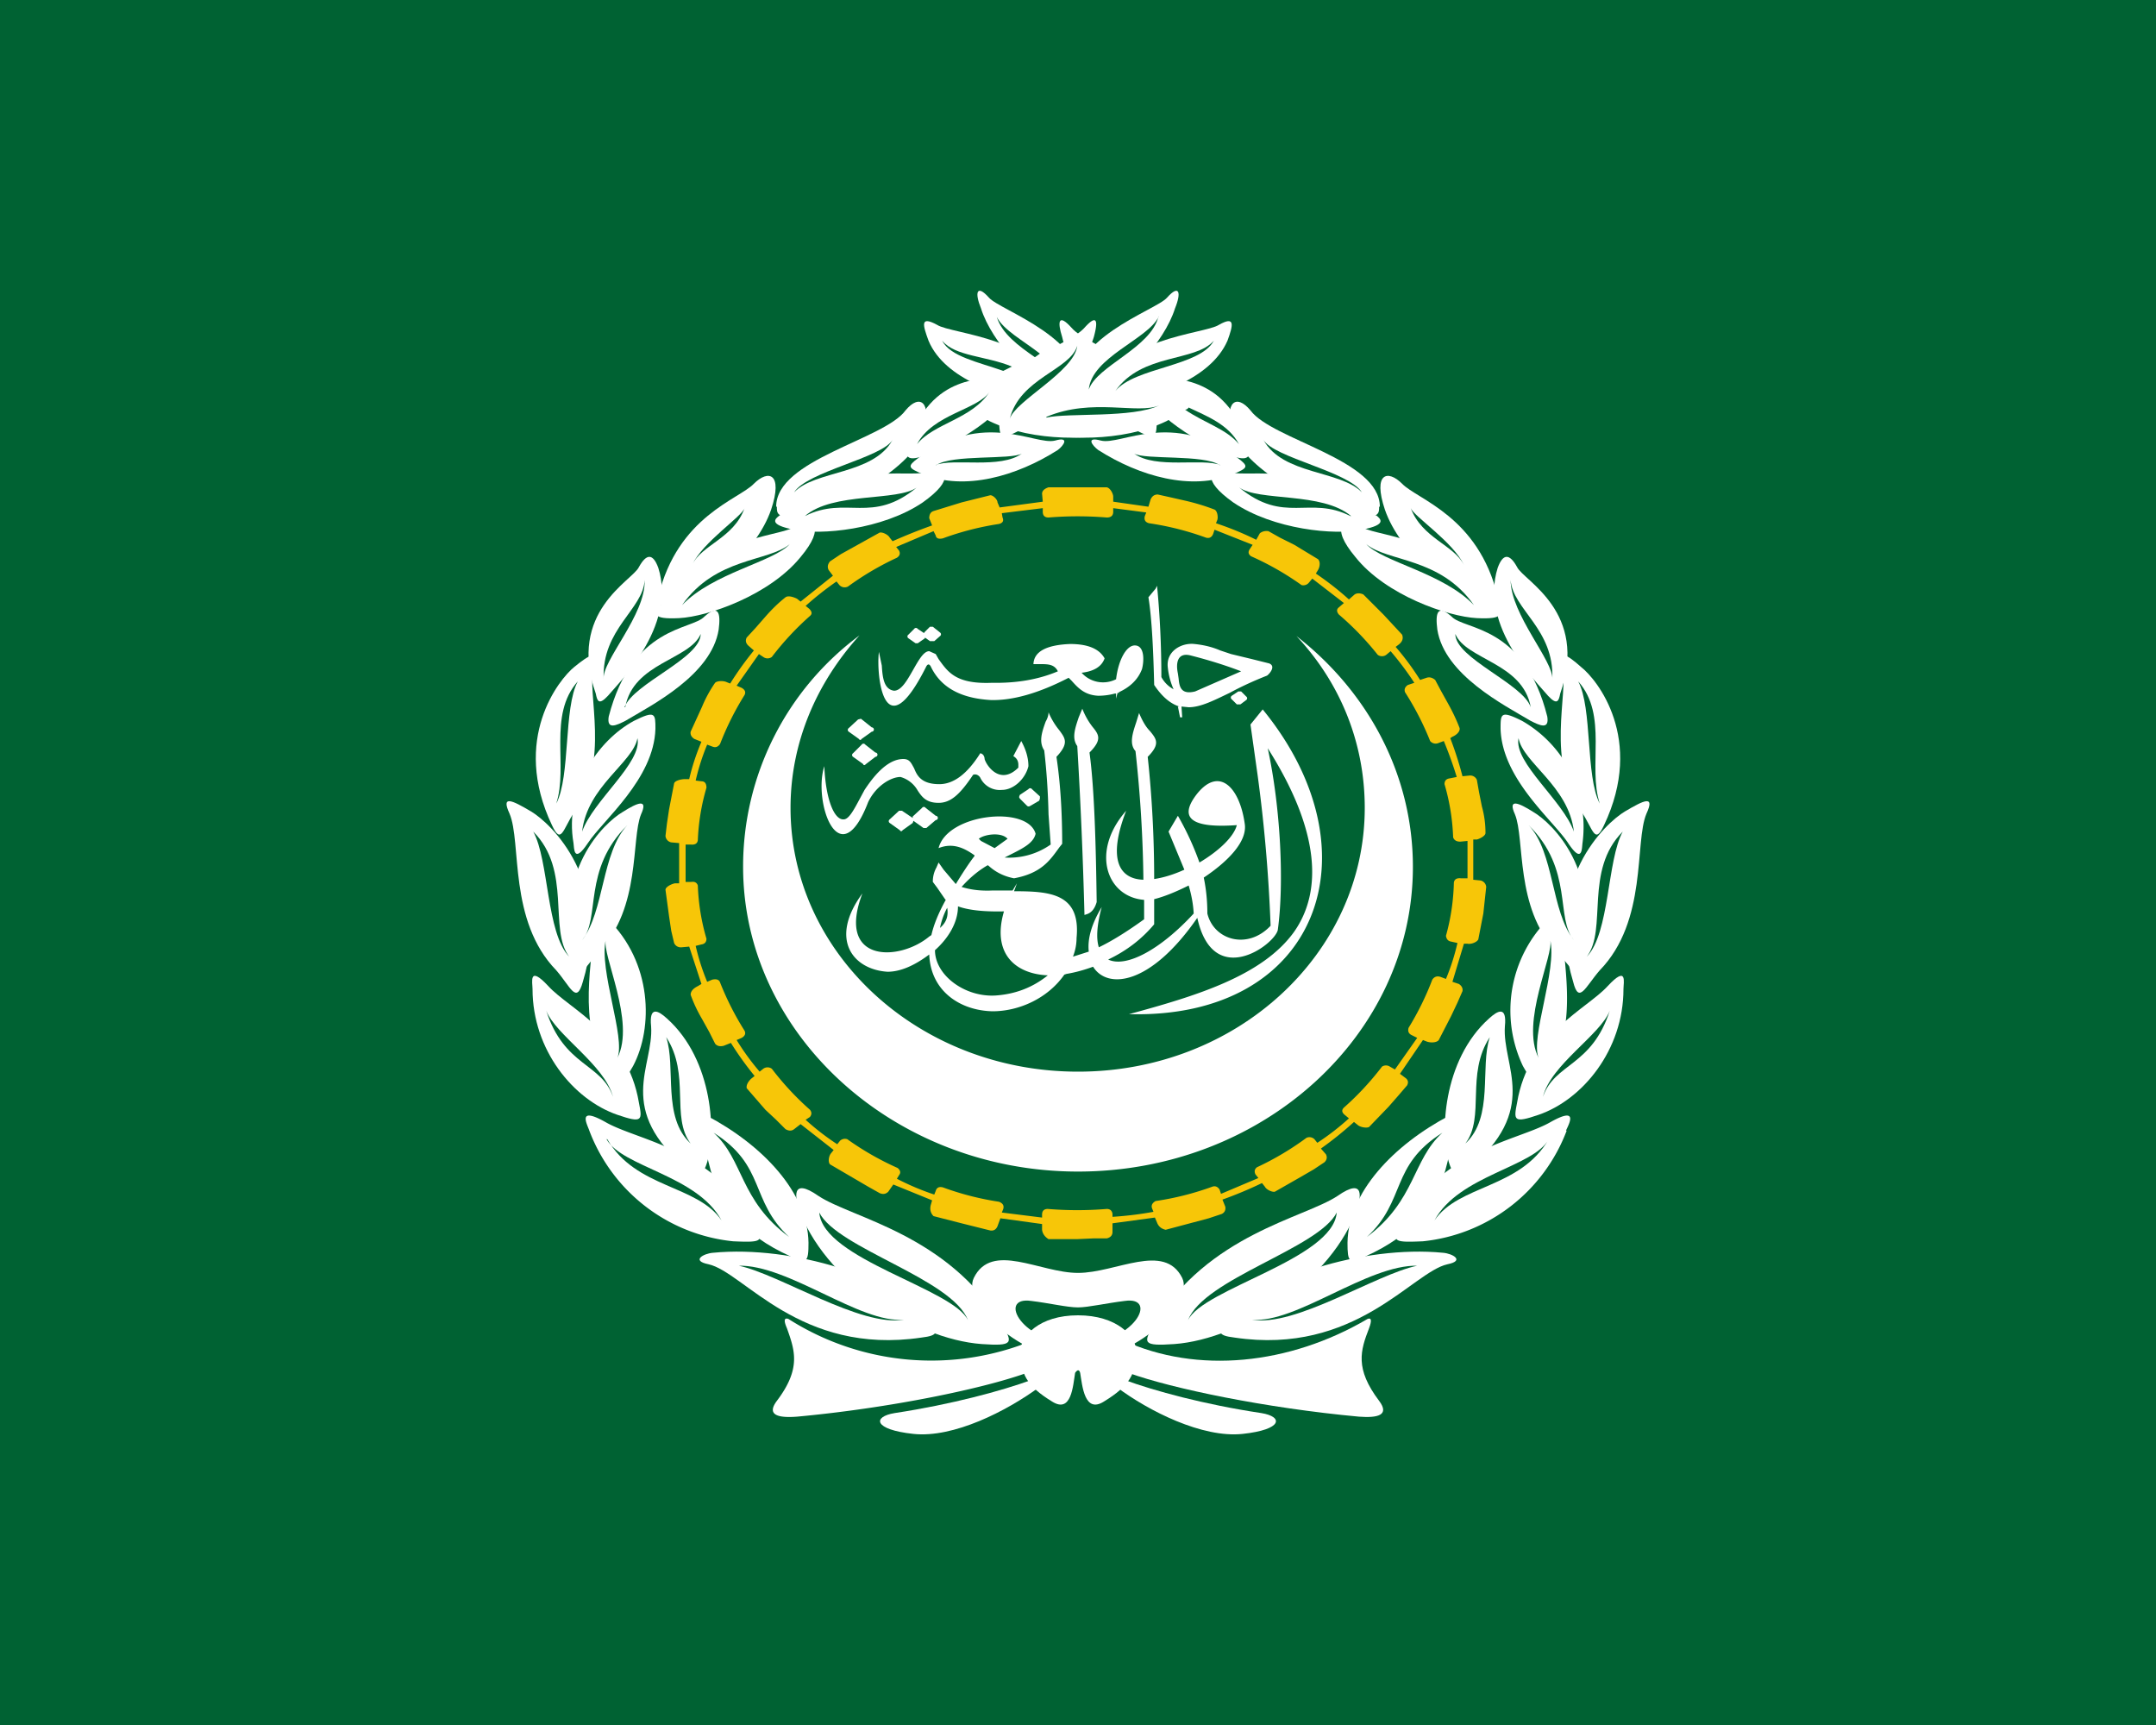 <svg xmlns="http://www.w3.org/2000/svg" width="30" height="24" viewBox="0 0 30 24"><path fill="#006233" d="M0 24h30V0H0z"/><path fill="#fff" d="M16.33 9.59q-.11-.06-.17-.17 0-.65-.06-1.27l-.02.04-.1.12c.05.3.07.8.08 1.22q.16.24.35.3h-.02l.03.15h.03l-.01-.15.1.01c.17 0 .36-.1.57-.2q.24-.13.52-.24c.03-.02.13-.13.03-.17l-.24-.06-.29-.07-.15-.05q-.16-.07-.36-.09c-.18-.02-.4.1-.37.33a1 1 0 0 0 .08.3m.3.03c-.2.05-.22-.07-.23-.18l-.01-.07c-.03-.14-.01-.3.18-.25q.39.1.7.22z"/><path fill="#fff" d="M15.05 9.36q.26-.03.32-.2-.11-.2-.48-.2-.5.02-.51.28h.09c.11 0 .2 0 .25.1q-.4.17-.92.16c-.5.02-.61-.15-.74-.33l-.04-.07-.09-.04c-.08 0-.15.13-.23.27s-.16.28-.26.28c-.14-.02-.16-.18-.17-.35l-.04-.19c-.04.3.06 1.4.66.2q.03-.05.06 0c.16.34.49.45.84.47q.46.01 1.08-.31l.04.04c.09.1.18.2.37.21q.12 0 .23-.03h.02v.07l.02-.08h.02v-.01q.24-.11.32-.32c.03-.11.04-.33-.1-.33-.12 0-.23.21-.26.47a.4.4 0 0 1-.48-.09m.03-.16q-.14-.15-.32-.04l.1.06.07.04zm.55.18v.02c.17-.07.17-.14.15-.27-.1.06-.12.14-.15.25"/><path fill="#fff" d="M15.26 12.55c-.01-.74-.03-1.57-.1-2.08.18-.18.13-.25.04-.36a1 1 0 0 1-.14-.25l-.05.12c-.05.15-.1.29-.02.4q.07 1.18.1 2.35l.03-.01q.1-.03.14-.17"/><path fill="#fff" d="m17.57 9.87-.17.21.1.71q.14 1.03.18 2.09c-.32.34-.79.2-.88-.17q0-.26-.05-.5c.33-.22.61-.5.57-.75-.07-.5-.35-.8-.66-.42-.3.38-.01.48.55.44-.04.16-.25.36-.52.52a4 4 0 0 0-.3-.65l-.13.22.22.53q-.22.1-.42.13 0-.86-.09-1.7c.18-.18.12-.25.03-.36q-.08-.08-.15-.25l-.04.13c-.05.15-.1.3-.01.4q.1.9.11 1.79c-.32-.01-.51-.26-.24-.96-.5.57-.27 1.2.25 1.24v.27q-.36.26-.63.39-.06-.19.04-.56-.21.35-.18.62l-.22.07q.05-.13.05-.26c.06-.62-.37-.65-.87-.65l.04-.11-.06.1h-.29q-.23.01-.42-.05.17-.19.36-.3h.01q.15.14.36.18c.38-.07.5-.25.63-.43l.04-.05c0-.28-.01-.75-.08-1.21.18-.19.12-.26.04-.37a1 1 0 0 1-.15-.25q0 .06-.04.13c-.05.14-.1.28-.02.4q.05.43.06.89l.03.42a1 1 0 0 1-.65.18h.01l.06-.03c.2-.1.34-.17.37-.3-.11-.4-1.23-.28-1.35.2.2-.08.36 0 .5.1v.01c-.11.14-.26.39-.26.39l-.17-.2-.07-.1-.03.07a.4.4 0 0 0-.05.2l.06.08.11.16.01.01q-.15.27-.2.49l-.03.02c-.42.35-1.3.37-.93-.6-.47.64-.13 1.06.35 1.09q.26 0 .58-.24c.02.51.43.78.88.79.37 0 .77-.18 1-.51l.03-.01q.18-.03.37-.1c.2.32.8.26 1.45-.68.22 1 1.07.38 1.12.17.09-.65.04-1.7-.14-2.53.73 1.15.76 1.99.37 2.55-.44.62-1.38.9-2.3 1.15 2.64.07 3.48-2.26 1.86-4.24m-2.8 3.46a1 1 0 0 0 .1-.29c.03-.38-.52-.37-.8-.36h-.02c-.03.38.16.65.62.66zm-.19.24q-.31.25-.72.28c-.43.03-.85-.28-.85-.63.18-.16.32-.38.32-.61q.22.08.64.07c-.17.58.15.87.61.89m-1.4-.94q.03.17-.1.28.03-.15.1-.28m2.88-.12q.2-.05.48-.19.06.2.07.39c-.46.5-.94.76-1.19.64q.38-.18.64-.49zm.76-1.42c-.07 0-.12.1-.08.13.1.06.25.02.27-.01.03-.07-.1-.12-.19-.12m-2.8.58-.18.13-.19-.1-.03-.03c.07-.06.31-.1.4 0"/><path fill="#fff" d="M14.21 10.31q.1.18.1.35c-.04.17-.2.33-.37.33a.3.3 0 0 1-.3-.17c-.01-.02-.05-.06-.1-.04-.18.27-.31.39-.48.39s-.23-.08-.29-.17a.4.4 0 0 0-.24-.19c-.13 0-.34.12-.45.35-.4 1.04-.77 0-.61-.5.02.47.14.75.27.74.07 0 .14-.13.22-.28l.07-.13c.1-.15.3-.43.54-.43.09 0 .11.06.15.13.04.1.1.22.35.22q.3 0 .57-.43.05.01.06.07v.01c.03.1.22.37.47.12v-.04q0-.08-.07-.12z"/><path fill="#fff" d="M12.55 11.28h-.04l-.13.12a.03.03 0 0 0 0 .05l.14.1q.02.03.04 0l.14-.1.01-.03.14.1h.04l.13-.11a.03.03 0 0 0 0-.06l-.14-.11a.03.03 0 0 0-.05 0l-.13.12v.02z"/><path fill="#fff" d="m11.98 10-.04.01-.13.12a.03.03 0 0 0 0 .05l.14.1q.02.03.04 0l.14-.1a.03.03 0 0 0 0-.06z"/><path fill="#fff" d="M12.04 10.36a.03.03 0 0 0-.05 0l-.12.12a.03.03 0 0 0 0 .05l.14.1q.01.03.04 0l.13-.1a.03.03 0 0 0 0-.06z"/><path fill="#fff" d="M14.36 10.98a.03.03 0 0 0-.05 0l-.12.08-.01.03.01.02.1.1q.02.02.05 0l.12-.07.01-.03v-.03z"/><path fill="#fff" d="M12.77 8.75a.03.03 0 0 0-.05 0l-.08.08a.03.03 0 0 0 0 .05l.1.07h.03l.1-.07v-.01l.07.05H13l.08-.07a.03.03 0 0 0 0-.05l-.1-.08h-.04l-.08.08v.01z"/><path fill="#fff" d="M17.27 9.62h-.04l-.09.06a.03.03 0 0 0 0 .05l.07.07h.05l.08-.06a.03.03 0 0 0 0-.05z"/><path fill="#fff" d="M15 16.3c2.57 0 4.66-1.9 4.66-4.24 0-1.29-.63-2.44-1.62-3.21.6.64.95 1.47.95 2.39 0 2.03-1.78 3.67-3.99 3.67s-4-1.64-4-3.67c0-.92.37-1.75.96-2.4a4 4 0 0 0-1.62 3.22c0 2.33 2.1 4.24 4.66 4.24"/><path fill="#fff" d="M14.37 18.65a3.7 3.7 0 0 1-3.4-.3q-.09-.03-.02.13c.11.31.2.56-.14 1.01-.15.2.02.24.28.22 1.3-.12 2.59-.39 3.2-.61z"/><path fill="#fff" d="M14.35 19.2c-.41.15-1.11.34-1.9.46-.31.05-.3.23.26.29s1.3-.32 1.75-.65z"/><path fill="#fff" d="M15 18.19c.14 0 .4-.06.65-.09.48-.07.13.6-.65.6v.22c.8 0 1.62-.79 1.45-1.14-.25-.5-.92-.07-1.45-.07s-1.2-.44-1.45.07c-.17.35.66 1.14 1.45 1.14v-.22c-.78 0-1.13-.67-.65-.6.25.03.5.09.65.09"/><path fill="#fff" d="M15.63 18.65c1.03.47 2.31.34 3.4-.3q.08-.03.02.13c-.12.31-.2.56.14 1.01.15.2-.02.24-.28.22-1.3-.12-2.6-.39-3.21-.61z"/><path fill="#fff" d="M15.65 19.2c.41.15 1.1.34 1.9.46.31.05.3.23-.26.29s-1.31-.32-1.75-.65z"/><path fill="#fff" d="M15.03 19.1c.03.18.06.57.33.4.36-.22.45-.39.45-.7 0-.21-.27-.5-.81-.5s-.8.29-.8.5c0 .31.08.48.44.7.27.17.29-.22.32-.4q.05-.07.07 0"/><path fill="#fff" d="M14.66 5.49c-.15-.79-1.42-.84-1.62-.97-.24-.13-.2 0-.12.22.23.55 1.03.77 1.4.84.28.04.38.06.34-.09"/><path fill="#fff" d="M15.05 5.51c.12-.8-1.14-1.19-1.29-1.37-.17-.19-.2-.07-.11.15.15.48.7 1.04 1.02 1.19.27.13.35.18.38.03"/><path fill="#fff" d="M16.09 5.98c.11-.97-.92-1.12-1.18-1.42-.18-.2-.2-.09-.13.13.11.5.63 1.07.94 1.25.25.13.35.19.37.04"/><path fill="#fff" d="M15.77 5.77c-1.06-.63-1.81-.28-2.11-.31s-.39.14.11.4c.62.3 1.49.26 1.83.14.35-.13.24-.2.17-.23"/><path fill="#fff" d="M17.37 6.2c-.33-1.05-1.09-.88-1.3-1-.23-.13-.25-.1-.2.13.09.42.87.87 1.25 1.01.14.04.32.1.25-.15"/><path fill="#fff" d="M17.22 6.37c-.91-.67-1.62-.17-1.9-.24-.22-.06-.12.07-.04.13.58.37 1.3.57 1.87.34.22-.09.23-.11.07-.23"/><path fill="#fff" d="M19.2 7.05c0-.66-1.5-.93-1.8-1.34-.2-.24-.36-.11-.26.28.14.51 1.16 1.07 1.72 1.18.34.06.33-.04.33-.12"/><path fill="#fff" d="M19.14 7.17c-.94-.78-1.74-.52-2.03-.6-.29-.06-.4.1.05.42.56.38 1.42.46 1.79.38.36-.07.26-.15.2-.2"/><path fill="#fff" d="M20.84 8.3c-.27-1.12-1.12-1.35-1.33-1.57-.2-.2-.41-.15-.24.36.21.61.9 1.14 1.26 1.27.35.14.33.03.3-.05"/><path fill="#fff" d="M20.83 8.45c-.7-1-1.6-.97-1.87-1.11s-.46-.02-.1.41c.42.53 1.29.83 1.69.85s.32-.07.28-.15"/><path fill="#fff" d="M21.71 9.65c.4-1.14-.51-1.57-.6-1.76q-.16-.29-.27.01c-.26.82.57 1.62.7 1.78.13.14.15.07.17-.03"/><path fill="#fff" d="M21.53 9.97c-.32-1.28-1.15-1.2-1.33-1.39-.2-.18-.23-.05-.2.18.1.63.93 1.05 1.3 1.27.12.06.26.13.23-.06"/><path fill="#fff" d="M22.32 11.48c.57-1.2-.1-2.03-.32-2.2-.2-.18-.33-.25-.26 0 .09.36-.24 1.32.27 2.02.16.24.18.46.31.18"/><path fill="#fff" d="M22.02 11.73a1.7 1.7 0 0 0-.84-1.7c-.3-.15-.3-.1-.3.11.02.7.73 1.27.94 1.59.2.3.19.07.2 0"/><path fill="#fff" d="M21.89 13.66c-.42-1.4.45-2.21.72-2.37s.42-.23.3.03c-.17.4.02 1.49-.65 2.18-.2.23-.29.48-.37.16"/><path fill="#fff" d="M21.98 13.35c.35-1.22-.4-1.91-.64-2.05-.22-.14-.36-.19-.26.03.14.34 0 1.3.57 1.9.2.2.26.4.33.12"/><path fill="#fff" d="M21.55 12.78a1.8 1.8 0 0 0-.36 2.05c.17.3.2.29.36.06.44-.65.17-1.58.2-2 .01-.39-.13-.18-.2-.11"/><path fill="#fff" d="M22.59 13.76c0 .85-.57 1.54-1.18 1.75-.35.12-.35.08-.3-.17.16-.96.97-1.3 1.26-1.62.28-.3.22-.05.22.04"/><path fill="#fff" d="M20.42 16.28c1.02-.85.48-1.44.52-2 .03-.29-.1-.22-.22-.11-.65.58-.69 1.63-.55 2.03.06.18.15.16.25.08"/><path fill="#fff" d="M21.8 15.73a2.4 2.4 0 0 1-2 1.54c-.45.02-.43 0-.28-.28.57-1 1.59-1.12 2.04-1.37.42-.24.27.02.23.11"/><path fill="#fff" d="M19 17.48c1.34-.6 1.07-1.61 1.31-1.86.18-.19-.03-.16-.14-.1-.78.41-1.41 1.07-1.42 1.77 0 .27.02.3.25.2"/><path fill="#fff" d="M17.18 18.61c1.68.25 2.47-.91 2.96-1.02.25-.05.07-.15-.06-.16-1.12-.11-2.55.36-2.98.9-.17.2-.17.25.08.28"/><path fill="#fff" d="M18.89 16.8c-.34 1-1.6 1.83-2.55 1.9-.44.03-.44-.01-.28-.28.76-1.25 2.08-1.47 2.55-1.78.4-.28.31.06.28.15"/><path fill="#fff" d="M15.34 5.49c.15-.79 1.42-.84 1.62-.97.23-.13.2 0 .12.22-.24.55-1.03.77-1.4.84-.28.04-.38.06-.34-.09"/><path fill="#fff" d="M14.95 5.51c-.13-.8 1.14-1.19 1.29-1.37.17-.19.2-.07.11.15-.15.48-.7 1.04-1.02 1.19-.27.13-.35.18-.38.03"/><path fill="#fff" d="M13.91 5.98c-.11-.97.91-1.12 1.18-1.42.18-.2.19-.09.13.13a2.4 2.4 0 0 1-.94 1.25c-.25.13-.35.19-.37.04"/><path fill="#fff" d="M14.23 5.77c1.06-.63 1.8-.28 2.11-.31s.39.14-.11.4c-.62.3-1.49.26-1.83.14-.35-.13-.24-.2-.17-.23"/><path fill="#fff" d="M12.63 6.2c.33-1.05 1.09-.88 1.3-1 .23-.13.25-.1.2.13-.09.42-.87.87-1.26 1.01-.14.04-.31.1-.24-.15"/><path fill="#fff" d="M12.78 6.37c.91-.67 1.62-.17 1.9-.24.21-.06.12.07.04.13-.58.37-1.3.57-1.87.34-.22-.09-.23-.11-.07-.23"/><path fill="#fff" d="M10.8 7.05c0-.66 1.5-.93 1.8-1.34.2-.24.36-.11.26.28-.14.51-1.16 1.07-1.73 1.18-.33.06-.32-.04-.32-.12"/><path fill="#fff" d="M10.85 7.17c.95-.78 1.74-.52 2.04-.6.29-.06.4.1-.05.42-.56.38-1.43.46-1.79.38-.36-.07-.27-.15-.2-.2"/><path fill="#fff" d="M9.16 8.3c.27-1.12 1.12-1.35 1.33-1.57.2-.2.41-.15.24.36-.21.61-.9 1.14-1.26 1.27s-.33.03-.3-.05"/><path fill="#fff" d="M9.17 8.45c.7-1 1.6-.97 1.87-1.11s.46-.02.1.41c-.43.53-1.29.83-1.69.85s-.32-.07-.28-.15"/><path fill="#fff" d="M8.29 9.65c-.4-1.14.51-1.57.6-1.76q.16-.29.27.01c.26.82-.57 1.62-.7 1.78-.13.14-.15.07-.17-.03"/><path fill="#fff" d="M8.47 9.97C8.8 8.7 9.62 8.77 9.8 8.58c.2-.18.23-.05.2.18-.1.63-.93 1.05-1.3 1.27-.12.06-.26.13-.23-.06"/><path fill="#fff" d="M7.68 11.48c-.57-1.2.1-2.03.31-2.2s.34-.25.27 0c-.1.36.24 1.32-.27 2.02-.16.24-.18.46-.31.18"/><path fill="#fff" d="M7.98 11.73c-.13-.75.34-1.43.84-1.7.3-.15.3-.1.3.11-.02.7-.73 1.27-.94 1.59-.2.3-.19.07-.2 0"/><path fill="#fff" d="M8.11 13.66c.42-1.4-.45-2.21-.72-2.37s-.42-.23-.3.03c.17.4-.02 1.49.65 2.18.2.23.28.48.37.16"/><path fill="#fff" d="M8.02 13.35c-.35-1.22.4-1.91.64-2.05.22-.14.36-.19.26.03-.14.34 0 1.3-.58 1.9-.18.2-.25.4-.32.12"/><path fill="#fff" d="M8.45 12.78c.63.61.64 1.52.36 2.05-.17.3-.2.29-.36.06-.44-.65-.18-1.58-.2-2-.01-.39.13-.18.2-.11"/><path fill="#fff" d="M7.41 13.76c0 .85.57 1.54 1.18 1.75.35.12.35.08.3-.17-.16-.96-.97-1.3-1.26-1.62-.28-.3-.22-.05-.22.04"/><path fill="#fff" d="M9.58 16.28c-1.03-.85-.48-1.44-.52-2-.03-.29.1-.22.22-.11.65.58.69 1.63.55 2.03-.06.18-.15.16-.25.08"/><path fill="#fff" d="M8.2 15.73a2.4 2.4 0 0 0 2 1.54c.44.02.43 0 .28-.28-.57-1-1.59-1.12-2.04-1.37-.42-.24-.27.02-.24.11"/><path fill="#fff" d="M11 17.48c-1.34-.6-1.07-1.61-1.31-1.86-.18-.19.03-.16.14-.1.78.41 1.41 1.07 1.42 1.77 0 .27-.02.3-.26.2"/><path fill="#fff" d="M12.82 18.61c-1.69.25-2.47-.91-2.96-1.02-.25-.05-.07-.15.06-.16 1.12-.11 2.55.36 2.98.9.17.2.17.25-.08.28"/><path fill="#fff" d="M11.11 16.8c.34 1 1.6 1.83 2.55 1.9.44.03.44-.01.28-.28-.76-1.25-2.08-1.47-2.55-1.78-.4-.28-.31.06-.28.15"/><path fill="#006233" d="M16.97 6.47c-.22-.15-1.04-.07-1.19-.16.3.22.95.06 1.2.16"/><path fill="#006233" d="M18.95 6.85c-.18-.29-1.22-.48-1.37-.73.27.49 1.07.42 1.37.73"/><path fill="#006233" d="M18.8 7.18c-.4-.34-1.29-.2-1.56-.4.63.52.98.11 1.55.4"/><path fill="#006233" d="M16.54 5.67c.25.12.55.23.7.51-.17-.21-.49-.3-.75-.48q.03 0 .05-.03"/><path fill="#006233" d="M20.37 7.86c-.15-.32-.69-.67-.74-.79.16.42.6.51.74.79"/><path fill="#006233" d="M20.51 8.42c-.47-.67-1.2-.6-1.5-.85.23.25 1.07.4 1.5.85"/><path fill="#006233" d="M21.6 9.45c.03-.7-.55-.97-.58-1.38 0 .48.6 1.13.58 1.38"/><path fill="#006233" d="M21.3 9.84c-.11-.62-.9-.66-1.05-1.02 0 .34.94.69 1.05 1.02"/><path fill="#006233" d="M21.96 9.48c.42.47.13 1.18.3 1.7-.2-.38-.1-1.33-.3-1.7"/><path fill="#006233" d="M21.27 11.48c.63.62.37 1.3.63 1.6-.32-.4-.27-1.22-.63-1.6"/><path fill="#006233" d="M22.58 11.57c-.54.54-.21 1.36-.5 1.74.32-.33.28-1.34.5-1.74"/><path fill="#006233" d="M21.9 11.57c-.07-.63-.71-.96-.77-1.3-.07.34.62.87.77 1.3"/><path fill="#006233" d="M21.57 13.07c.1.43-.28 1.37-.16 1.65-.26-.5.22-1.44.16-1.65"/><path fill="#006233" d="M22.4 14.06c-.25.78-.77.73-.93 1.2.11-.45.8-.86.93-1.2"/><path fill="#006233" d="M20.73 14.43c-.34.52-.06 1.11-.34 1.48.4-.37.2-1.06.34-1.48"/><path fill="#006233" d="M21.55 15.85c-.4.69-1.25.63-1.59 1.13.34-.63 1.38-.74 1.59-1.13"/><path fill="#006233" d="M20.07 15.76c-.73.46-.5.94-1.05 1.45.68-.51.63-1.07 1.05-1.45"/><path fill="#006233" d="M19.73 17.61c-.7-.02-1.7.81-2.31.75.6.11 1.72-.63 2.3-.75"/><path fill="#006233" d="M18.6 16.87c-.05.65-1.87 1.06-2.07 1.5.22-.58 1.82-1 2.07-1.5"/><path fill="#006233" d="M14.47 4.92c-.23-.18-.51-.33-.6-.51.07.23.3.4.53.56z"/><path fill="#006233" d="M14.08 5.1c-.36-.15-.79-.14-.97-.36.11.22.51.3.85.42z"/><path fill="#006233" d="M13.03 6.47c.22-.15 1.04-.07 1.19-.16-.3.22-.95.06-1.2.16"/><path fill="#006233" d="M11.05 6.85c.18-.29 1.22-.48 1.37-.73-.27.49-1.08.42-1.37.73"/><path fill="#006233" d="M11.2 7.18c.39-.34 1.29-.2 1.56-.4-.63.52-.98.11-1.56.4"/><path fill="#006233" d="M12.76 6.18c.22-.42.85-.48 1.01-.73-.24.38-.78.44-1.01.73"/><path fill="#006233" d="M14.56 5.8c.64-.27 1.27-.03 1.57-.16-.37.18-1.26.1-1.57.17"/><path fill="#006233" d="M9.63 7.86c.15-.32.69-.67.73-.79-.15.42-.6.51-.73.79"/><path fill="#006233" d="M9.49 8.42c.47-.67 1.2-.6 1.5-.85-.23.25-1.07.4-1.5.85"/><path fill="#006233" d="M8.4 9.45c-.03-.7.55-.97.57-1.38.02.48-.6 1.13-.57 1.38"/><path fill="#006233" d="M8.7 9.84c.11-.62.9-.66 1.05-1.02 0 .34-.94.69-1.06 1.02"/><path fill="#006233" d="M8.04 9.48c-.42.47-.13 1.18-.3 1.7.2-.38.1-1.33.3-1.7"/><path fill="#006233" d="M8.73 11.48c-.63.62-.37 1.3-.63 1.6.31-.4.27-1.22.63-1.6"/><path fill="#006233" d="M7.42 11.57c.54.54.21 1.36.5 1.74-.32-.33-.28-1.34-.5-1.74"/><path fill="#006233" d="M8.1 11.57c.07-.63.71-.96.77-1.3.07.34-.62.87-.77 1.3"/><path fill="#006233" d="M8.43 13.07c-.1.43.28 1.37.16 1.65.26-.5-.22-1.44-.16-1.65"/><path fill="#006233" d="M7.6 14.06c.25.78.77.73.93 1.2-.12-.45-.8-.86-.93-1.2"/><path fill="#006233" d="M9.27 14.43c.34.52.06 1.11.34 1.48-.4-.37-.2-1.06-.34-1.48"/><path fill="#006233" d="M8.45 15.85c.4.69 1.25.63 1.59 1.13-.34-.63-1.38-.74-1.6-1.13"/><path fill="#006233" d="M9.93 15.76c.73.46.5.94 1.05 1.45-.69-.51-.63-1.07-1.05-1.45"/><path fill="#006233" d="M10.27 17.61c.7-.02 1.7.81 2.31.75-.6.11-1.73-.63-2.3-.75"/><path fill="#006233" d="M11.4 16.87c.05.65 1.87 1.06 2.07 1.5-.22-.58-1.82-1-2.07-1.5"/><path fill="#006233" d="M14.05 5.83c.14-.57.84-.68.94-1.02-.04.36-.87.77-.94 1.02"/><path fill="#006233" d="M16.12 4.4c-.1.44-.86.69-.97 1.02.04-.45.82-.7.97-1.01"/><path fill="#006233" d="M15.52 5.44c.37-.53 1.11-.4 1.37-.7-.19.36-1.1.37-1.37.7"/><path fill="#f7c608" d="M14.5 6.87q0-.06.09-.09h.81c.05.01.09.09.09.13v.07l.49.07.03-.1q.03-.07.1-.07l.18.04.22.05q.21.05.39.12c.04.02.05.1.04.14l-.02.05q.3.1.56.23l.05-.09q.05-.04.12-.03l.16.09.2.1.33.2c.04.04.02.12 0 .15l-.03.05q.25.17.46.36l.08-.07q.05-.03.12 0l.13.13.15.15.26.28q.03.08-.05.14l-.04.03q.19.22.34.46l.09-.03q.06-.02.12.03l.08.15.1.18q.1.18.16.34c.01.05-.05.1-.1.12l-.03.02q.1.26.17.53l.1-.01a.1.1 0 0 1 .1.06l.03.17.04.2q.05.18.05.37c0 .04-.08.08-.12.09h-.05v.56l.1.01a.1.1 0 0 1 .08.09l-.04.37-.07.36c-.02.04-.1.07-.15.06h-.05l-.16.53.09.03q.06.04.05.1l-.07.16-.09.19-.17.33c-.03.04-.12.04-.17.02l-.05-.02-.32.47.08.06q.05.04.02.1l-.12.14-.14.16-.27.28c-.04.02-.13 0-.16-.03l-.05-.04q-.22.2-.46.37l.07.08q.03.06-.02.11l-.15.1-.19.11-.35.2c-.04.01-.12-.03-.14-.07l-.04-.05q-.27.13-.55.23l.04.1q.01.07-.05.1l-.18.06-.6.16q-.09-.02-.12-.1l-.03-.07-.59.08v.12q0 .07-.08.09h-.19l-.22.01h-.4q-.08-.05-.09-.13v-.08l-.58-.08-.04.11q-.03.07-.1.06l-.4-.1-.39-.1q-.06-.06-.04-.15l.02-.07-.54-.22-.07.1q-.05.05-.12.02l-.16-.09-.53-.31c-.03-.03-.02-.11.01-.15l.04-.05-.46-.36-.09.07q-.05.04-.12 0l-.13-.13-.15-.14-.26-.3q-.01-.06.06-.13l.05-.04q-.18-.22-.33-.46l-.1.04q-.08.02-.12-.03l-.08-.16-.1-.18q-.1-.17-.16-.34 0-.07.1-.12l.05-.03-.17-.52-.11.01a.1.1 0 0 1-.1-.06l-.04-.17-.03-.2-.05-.37c0-.04.08-.08.13-.09h.06v-.56l-.11-.01a.1.1 0 0 1-.08-.09l.02-.17.03-.2.07-.36c.01-.04.1-.06.15-.06h.06q.06-.26.17-.52l-.1-.04q-.06-.04-.05-.1l.16-.35q.07-.17.18-.33c.03-.03.12-.03.16-.01l.05.02q.15-.24.33-.46l-.08-.07q-.05-.05-.02-.11l.12-.13.14-.16q.14-.16.28-.27c.04-.03.12 0 .16.02l.05.04.45-.36-.06-.08q-.03-.06.02-.12l.15-.1.54-.3c.04-.01.12.03.14.07l.04.05q.27-.12.55-.22l-.04-.1q0-.08.06-.1l.39-.12.4-.1c.04 0 .1.06.1.1l.03.07.6-.08zm.98 10.06q.3-.02.57-.07l-.02-.05q-.02-.06.05-.1a4 4 0 0 0 .79-.2q.06-.02.1.04l.02.06.52-.22-.04-.05q-.03-.06.02-.1a4 4 0 0 0 .69-.41.1.1 0 0 1 .11.02l.04.05q.23-.15.44-.34l-.06-.05q-.06-.05-.01-.1a4 4 0 0 0 .53-.57.1.1 0 0 1 .11 0l.07.04.31-.44-.08-.04q-.06-.03-.04-.1a4 4 0 0 0 .33-.67q.04-.06.11-.04l.08.03q.1-.24.16-.5l-.09-.02q-.06-.01-.07-.08a3 3 0 0 0 .11-.74q.01-.07.1-.06h.09v-.52l-.1.01q-.08 0-.1-.06a3 3 0 0 0-.12-.74q0-.07.07-.08l.1-.02q-.08-.26-.18-.5l-.08.03a.1.1 0 0 1-.11-.03 4 4 0 0 0-.35-.68q-.02-.06.04-.1l.09-.03q-.15-.23-.33-.44l-.06.05a.1.1 0 0 1-.12 0 4 4 0 0 0-.54-.56q-.05-.06 0-.1l.07-.06-.44-.34-.05.06a.1.1 0 0 1-.1.03 4 4 0 0 0-.7-.4q-.06-.04-.02-.1l.04-.06-.53-.21-.02.06q-.03.07-.1.05a4 4 0 0 0-.79-.2q-.08-.02-.06-.1l.02-.05-.46-.06v.05q0 .08-.09.08a5 5 0 0 0-.81 0q-.08 0-.08-.08v-.05l-.57.07.01.06q.03.07-.05.09a4 4 0 0 0-.78.2q-.09.02-.1-.04l-.03-.06-.52.22.04.05q.03.06-.03.1a4 4 0 0 0-.68.4.1.1 0 0 1-.12-.02l-.04-.05q-.23.16-.43.34l.05.04q.06.06.01.1a4 4 0 0 0-.53.57.1.1 0 0 1-.12 0l-.06-.04-.31.44.07.03q.07.04.04.1a4 4 0 0 0-.34.68q-.04.06-.1.04l-.08-.03q-.1.24-.16.5l.08.01q.07 0 .07.09a3 3 0 0 0-.12.73q-.01.07-.1.06h-.07v.52h.08q.07-.01.09.05a3 3 0 0 0 .12.74q0 .07-.07.08l-.08.02q.06.26.16.5l.07-.03q.09-.02.11.04a4 4 0 0 0 .34.67q.03.06-.04.1l-.07.03q.14.23.32.44l.05-.04a.1.1 0 0 1 .12 0 4 4 0 0 0 .53.57q.04.05 0 .1l-.06.04q.21.19.44.34l.04-.05a.1.1 0 0 1 .1-.02 4 4 0 0 0 .7.4q.06.05.02.1l-.03.05q.25.13.52.22l.02-.05q.02-.07.1-.05a4 4 0 0 0 .78.2q.08.03.06.1l-.02.05.56.07v-.04q0-.08.08-.08a5 5 0 0 0 .82 0q.07 0 .08.07z"/></svg>
